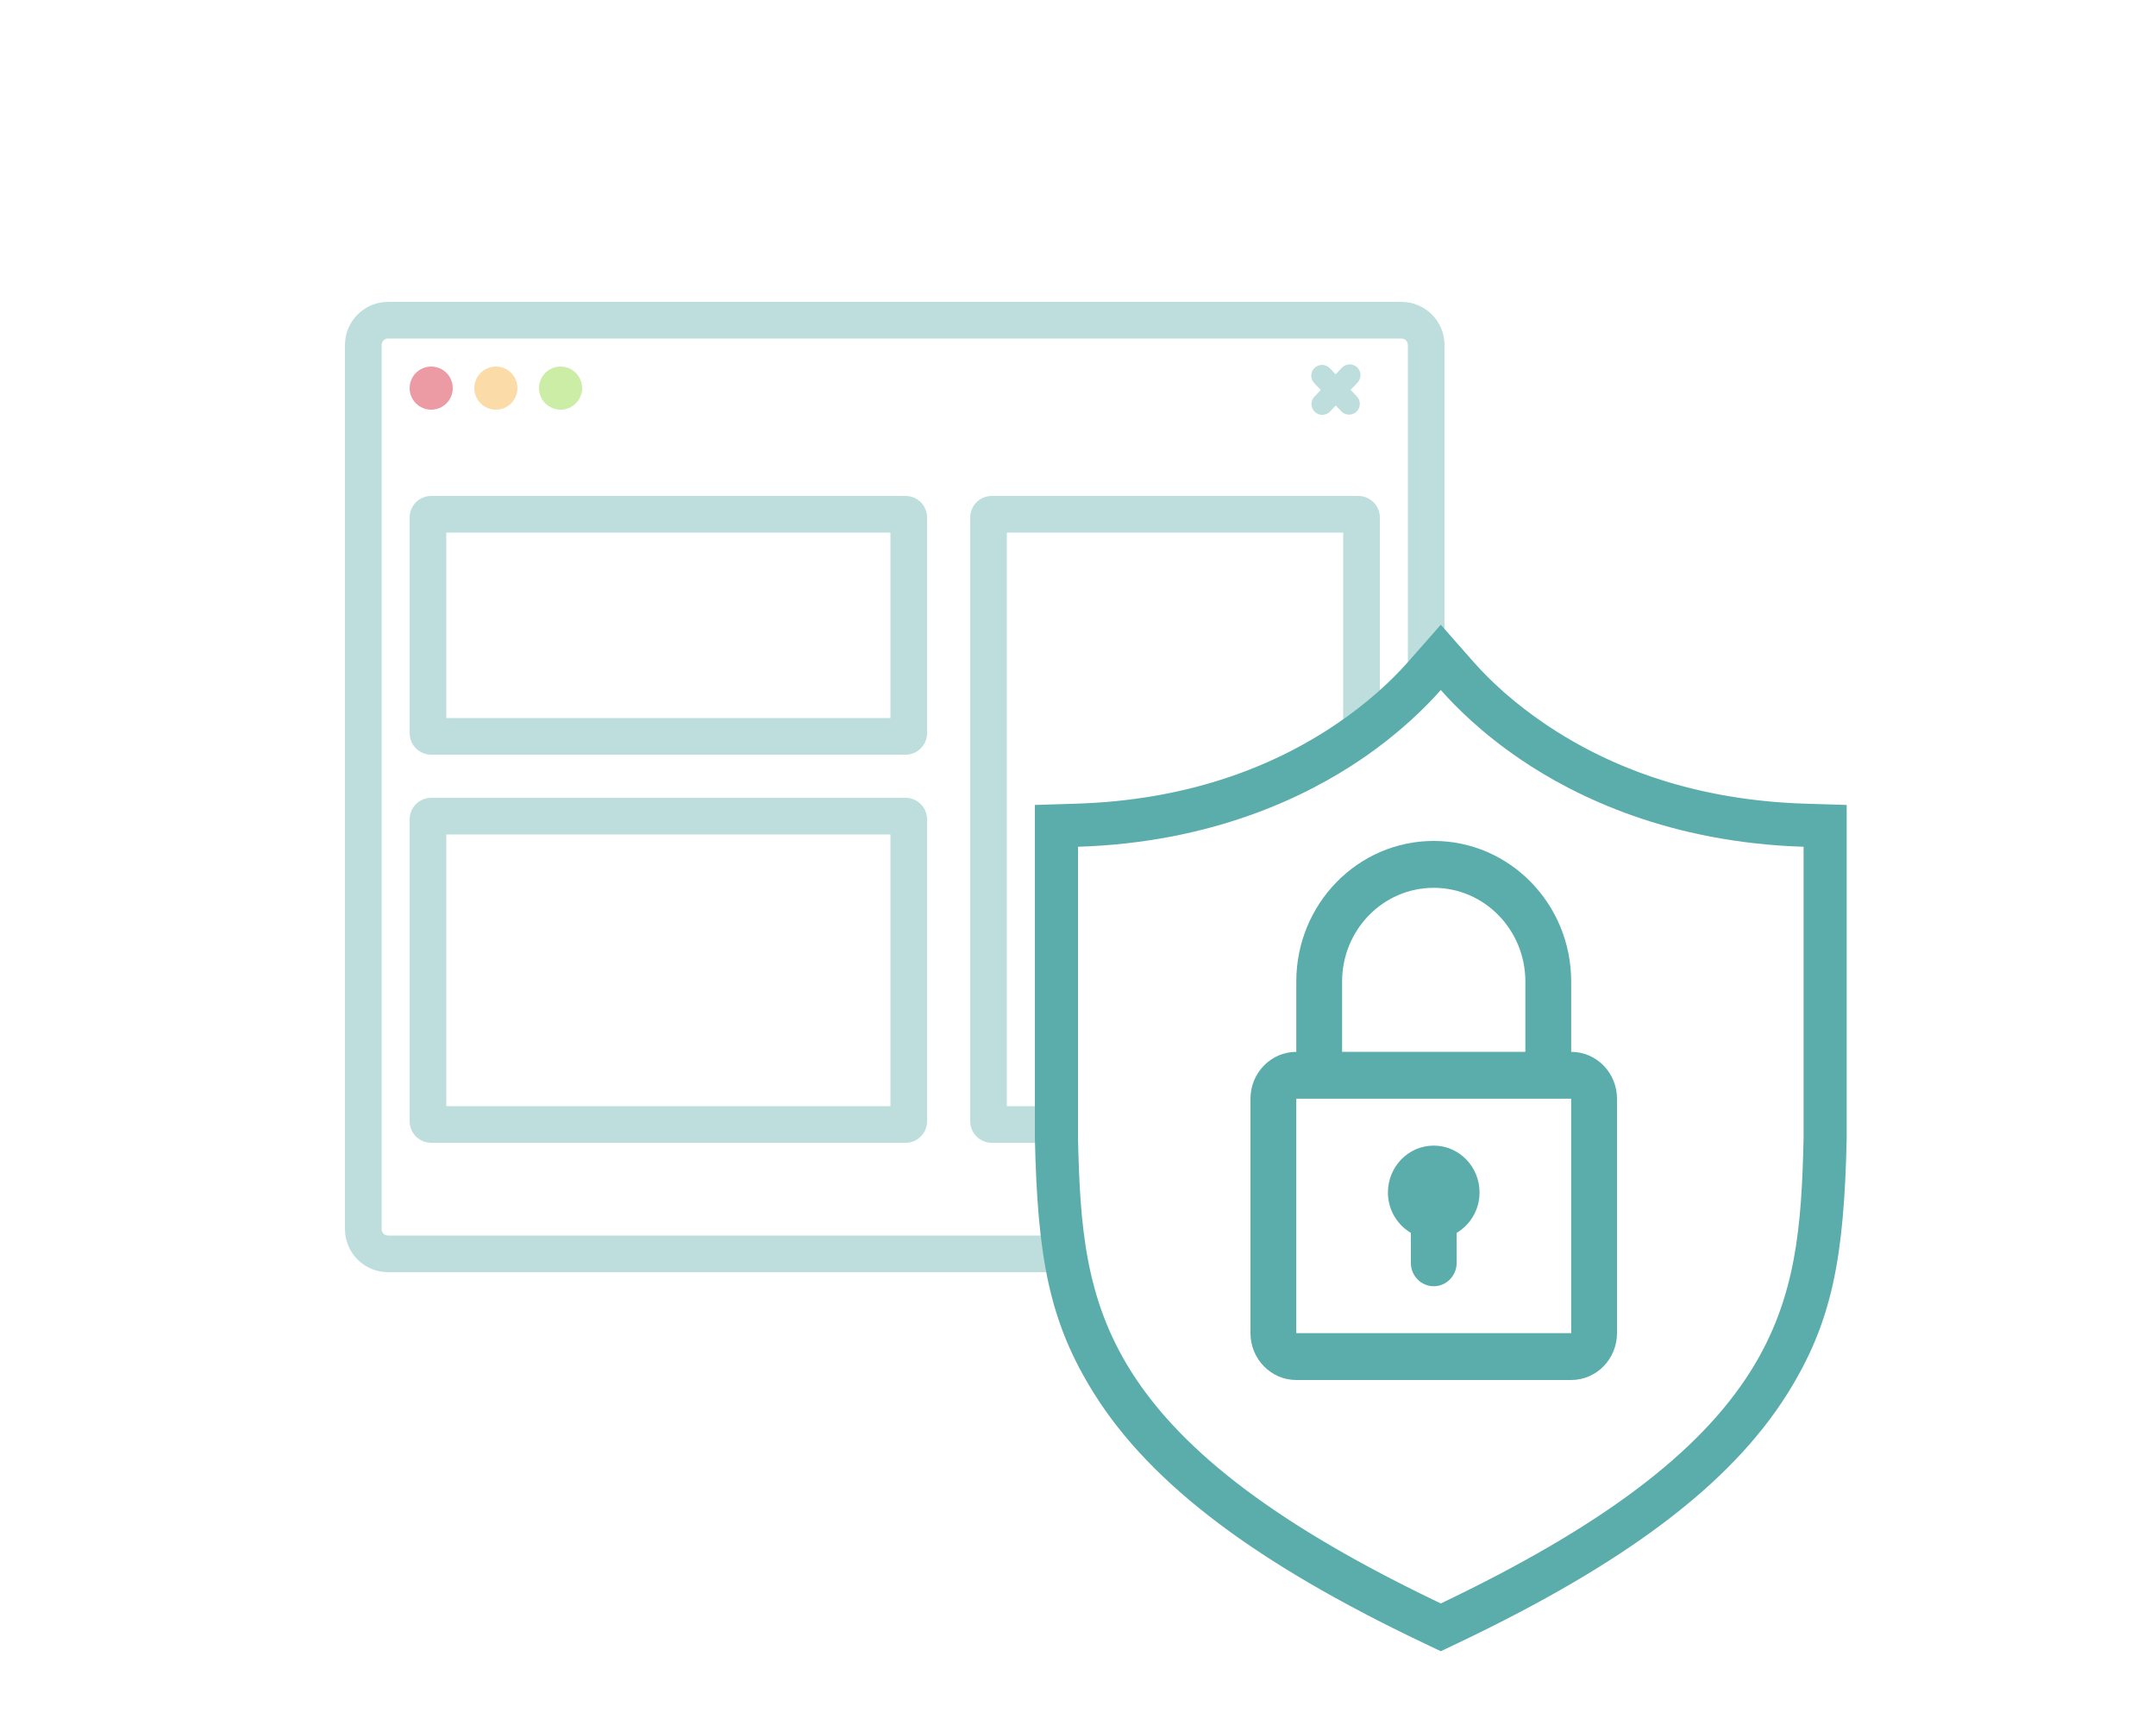 <?xml version="1.0" encoding="UTF-8"?>
<svg width="100px" height="80px" viewBox="0 0 100 80" version="1.1" xmlns="http://www.w3.org/2000/svg" xmlns:xlink="http://www.w3.org/1999/xlink">
    <!-- Generator: Sketch 48.2 (47327) - http://www.bohemiancoding.com/sketch -->
    <title>Commodity Scalability</title>
    <desc>Created with Sketch.</desc>
    <defs></defs>
    <g id="COMMODITY-WEB-Copy" stroke="none" stroke-width="1" fill="none" fill-rule="evenodd" transform="translate(-536, -1720)">
        <g id="//BODY" transform="translate(-4, 840)">
            <g id="SECTION-2" transform="translate(139, 691)">
                <g id="box2" transform="translate(401, 189)">
                    <g id="Commodity-Scalability">
                        <rect id="Rectangle-2" fill="#FFFFFF" x="0" y="0" width="100" height="80"></rect>
                        <g id="Group" stroke-width="1">
                            <g id="Group-14" opacity="0.4" transform="translate(16, 14)">
                                <path d="M2,1.7 C1.834,1.7 1.7,1.834 1.7,2 L1.7,43 C1.7,43.166 1.834,43.3 2,43.3 L49,43.3 C49.166,43.3 49.3,43.166 49.3,43 L49.3,2 C49.3,1.834 49.166,1.7 49,1.7 L2,1.7 Z M2,0 L49,0 C50.105,-2.02906125e-16 51,0.895 51,2 L51,43 C51,44.105 50.105,45 49,45 L2,45 C0.895,45 1.3527075e-16,44.105 0,43 L0,2 C-1.3527075e-16,0.895 0.895,2.02906125e-16 2,0 Z" id="Rectangle-4" fill="#5AADAA" fill-rule="nonzero"></path>
                                <circle id="Oval-2" fill="#D0021B" cx="4" cy="4" r="1"></circle>
                                <circle id="Oval-2" fill="#F5A623" cx="7" cy="4" r="1"></circle>
                                <circle id="Oval-2" fill="#7ED321" cx="10" cy="4" r="1"></circle>
                                <g id="Group-12" transform="translate(45, 3)" stroke="#5AADAA" stroke-linecap="round" stroke-linejoin="round">
                                    <path d="M0.319,0.424 L1.571,1.729" id="Path-4"></path>
                                    <path d="M1.603,0.399 L0.329,1.739" id="Path-5"></path>
                                </g>
                                <path d="M4.7,10.7 L4.7,19.3 L25.3,19.3 L25.3,10.7 L4.7,10.7 Z M4,9 L26,9 C26.552,9 27,9.448 27,10 L27,20 C27,20.552 26.552,21 26,21 L4,21 C3.448,21 3,20.552 3,20 L3,10 C3,9.448 3.448,9 4,9 Z" id="Rectangle" fill="#5AADAA" fill-rule="nonzero"></path>
                                <path d="M4.7,24.7 L4.7,37.3 L25.3,37.3 L25.3,24.7 L4.7,24.7 Z M4,23 L26,23 C26.552,23 27,23.448 27,24 L27,38 C27,38.552 26.552,39 26,39 L4,39 C3.448,39 3,38.552 3,38 L3,24 C3,23.448 3.448,23 4,23 Z" id="Rectangle-Copy" fill="#5AADAA" fill-rule="nonzero"></path>
                                <path d="M30.7,37.3 L46.3,37.3 L46.3,10.7 L30.7,10.7 L30.7,37.3 Z M30,9 L47,9 C47.552,9 48,9.448 48,10 L48,38 C48,38.552 47.552,39 47,39 L30,39 C29.448,39 29,38.552 29,38 L29,10 C29,9.448 29.448,9 30,9 Z" id="Rectangle-Copy-2" fill="#5AADAA" fill-rule="nonzero"></path>
                            </g>
                            <path d="M82.654,40.224 C77.579,39.903 73.344,38.346 69.943,36.032 C68.733,35.208 67.696,34.336 66.827,33.462 C65.958,34.336 64.921,35.208 63.711,36.032 C60.31,38.346 56.075,39.903 51,40.224 L51,52.755 C51.114,57.84 51.584,60.319 53.292,63.041 C55.525,66.6 59.831,69.868 66.827,73.254 C73.823,69.868 78.128,66.6 80.362,63.041 C82.069,60.321 82.539,57.844 82.654,52.766 L82.654,40.224 Z M84.654,52.778 C84.532,58.217 84.005,60.999 82.056,64.104 C79.537,68.118 74.82,71.658 67.258,75.266 L66.827,75.471 L66.396,75.266 C58.834,71.658 54.116,68.118 51.598,64.104 C49.649,60.999 49.122,58.217 49,52.778 L49,38.301 L49.969,38.271 C55.077,38.11 59.273,36.633 62.586,34.379 C64.021,33.402 65.181,32.356 66.077,31.339 L66.827,30.487 L67.577,31.339 C68.473,32.356 69.633,33.402 71.068,34.379 C74.381,36.633 78.577,38.11 83.685,38.271 L84.654,38.301 L84.654,52.778 Z" id="Path" stroke="#5AADAA" stroke-width="2" fill="#5AADAA" fill-rule="nonzero"></path>
                            <path d="M83.654,52.778 C83.563,56.833 83.323,60.203 81.209,63.573 C78.811,67.394 74.236,70.828 66.827,74.363 C59.418,70.828 54.843,67.394 52.445,63.573 C50.331,60.203 50.091,56.833 50,52.778 L50,39.27 C56.187,39.076 60.543,36.978 63.148,35.205 C64.909,34.007 66.118,32.805 66.827,32 C67.536,32.805 68.744,34.007 70.506,35.205 C73.111,36.978 77.467,39.076 83.654,39.27 L83.654,52.778 Z" id="Path" fill="#FFFFFF"></path>
                            <g id="lock-icon" transform="translate(58, 39)" fill="#5AADAA" fill-rule="nonzero">
                                <path d="M14.875,9.782 L14.875,6.522 C14.875,2.92 12.021,0 8.5,0 C4.979,0 2.125,2.92 2.125,6.522 L2.125,9.782 C0.951,9.782 0,10.755 0,11.956 L0,22.826 C0,24.027 0.951,25 2.125,25 L14.875,25 C16.049,25 17,24.027 17,22.826 L17,11.956 C17,10.755 16.049,9.782 14.875,9.782 Z M4.25,6.522 C4.25,4.12 6.153,2.174 8.5,2.174 C10.847,2.174 12.75,4.12 12.75,6.522 L12.75,9.782 L4.25,9.782 L4.25,6.522 Z M14.875,22.826 L2.125,22.826 L2.125,11.956 L14.875,11.956 L14.875,22.826 Z M7.438,18.177 L7.438,19.565 C7.438,20.165 7.914,20.652 8.5,20.652 C9.086,20.652 9.563,20.165 9.563,19.565 L9.563,18.177 C10.194,17.8 10.625,17.107 10.625,16.304 C10.625,15.103 9.673,14.13 8.5,14.13 C7.327,14.13 6.375,15.103 6.375,16.304 C6.375,17.107 6.805,17.8 7.438,18.177 Z" id="Shape"></path>
                            </g>
                        </g>
                    </g>
                </g>
            </g>
        </g>
    </g>
</svg>